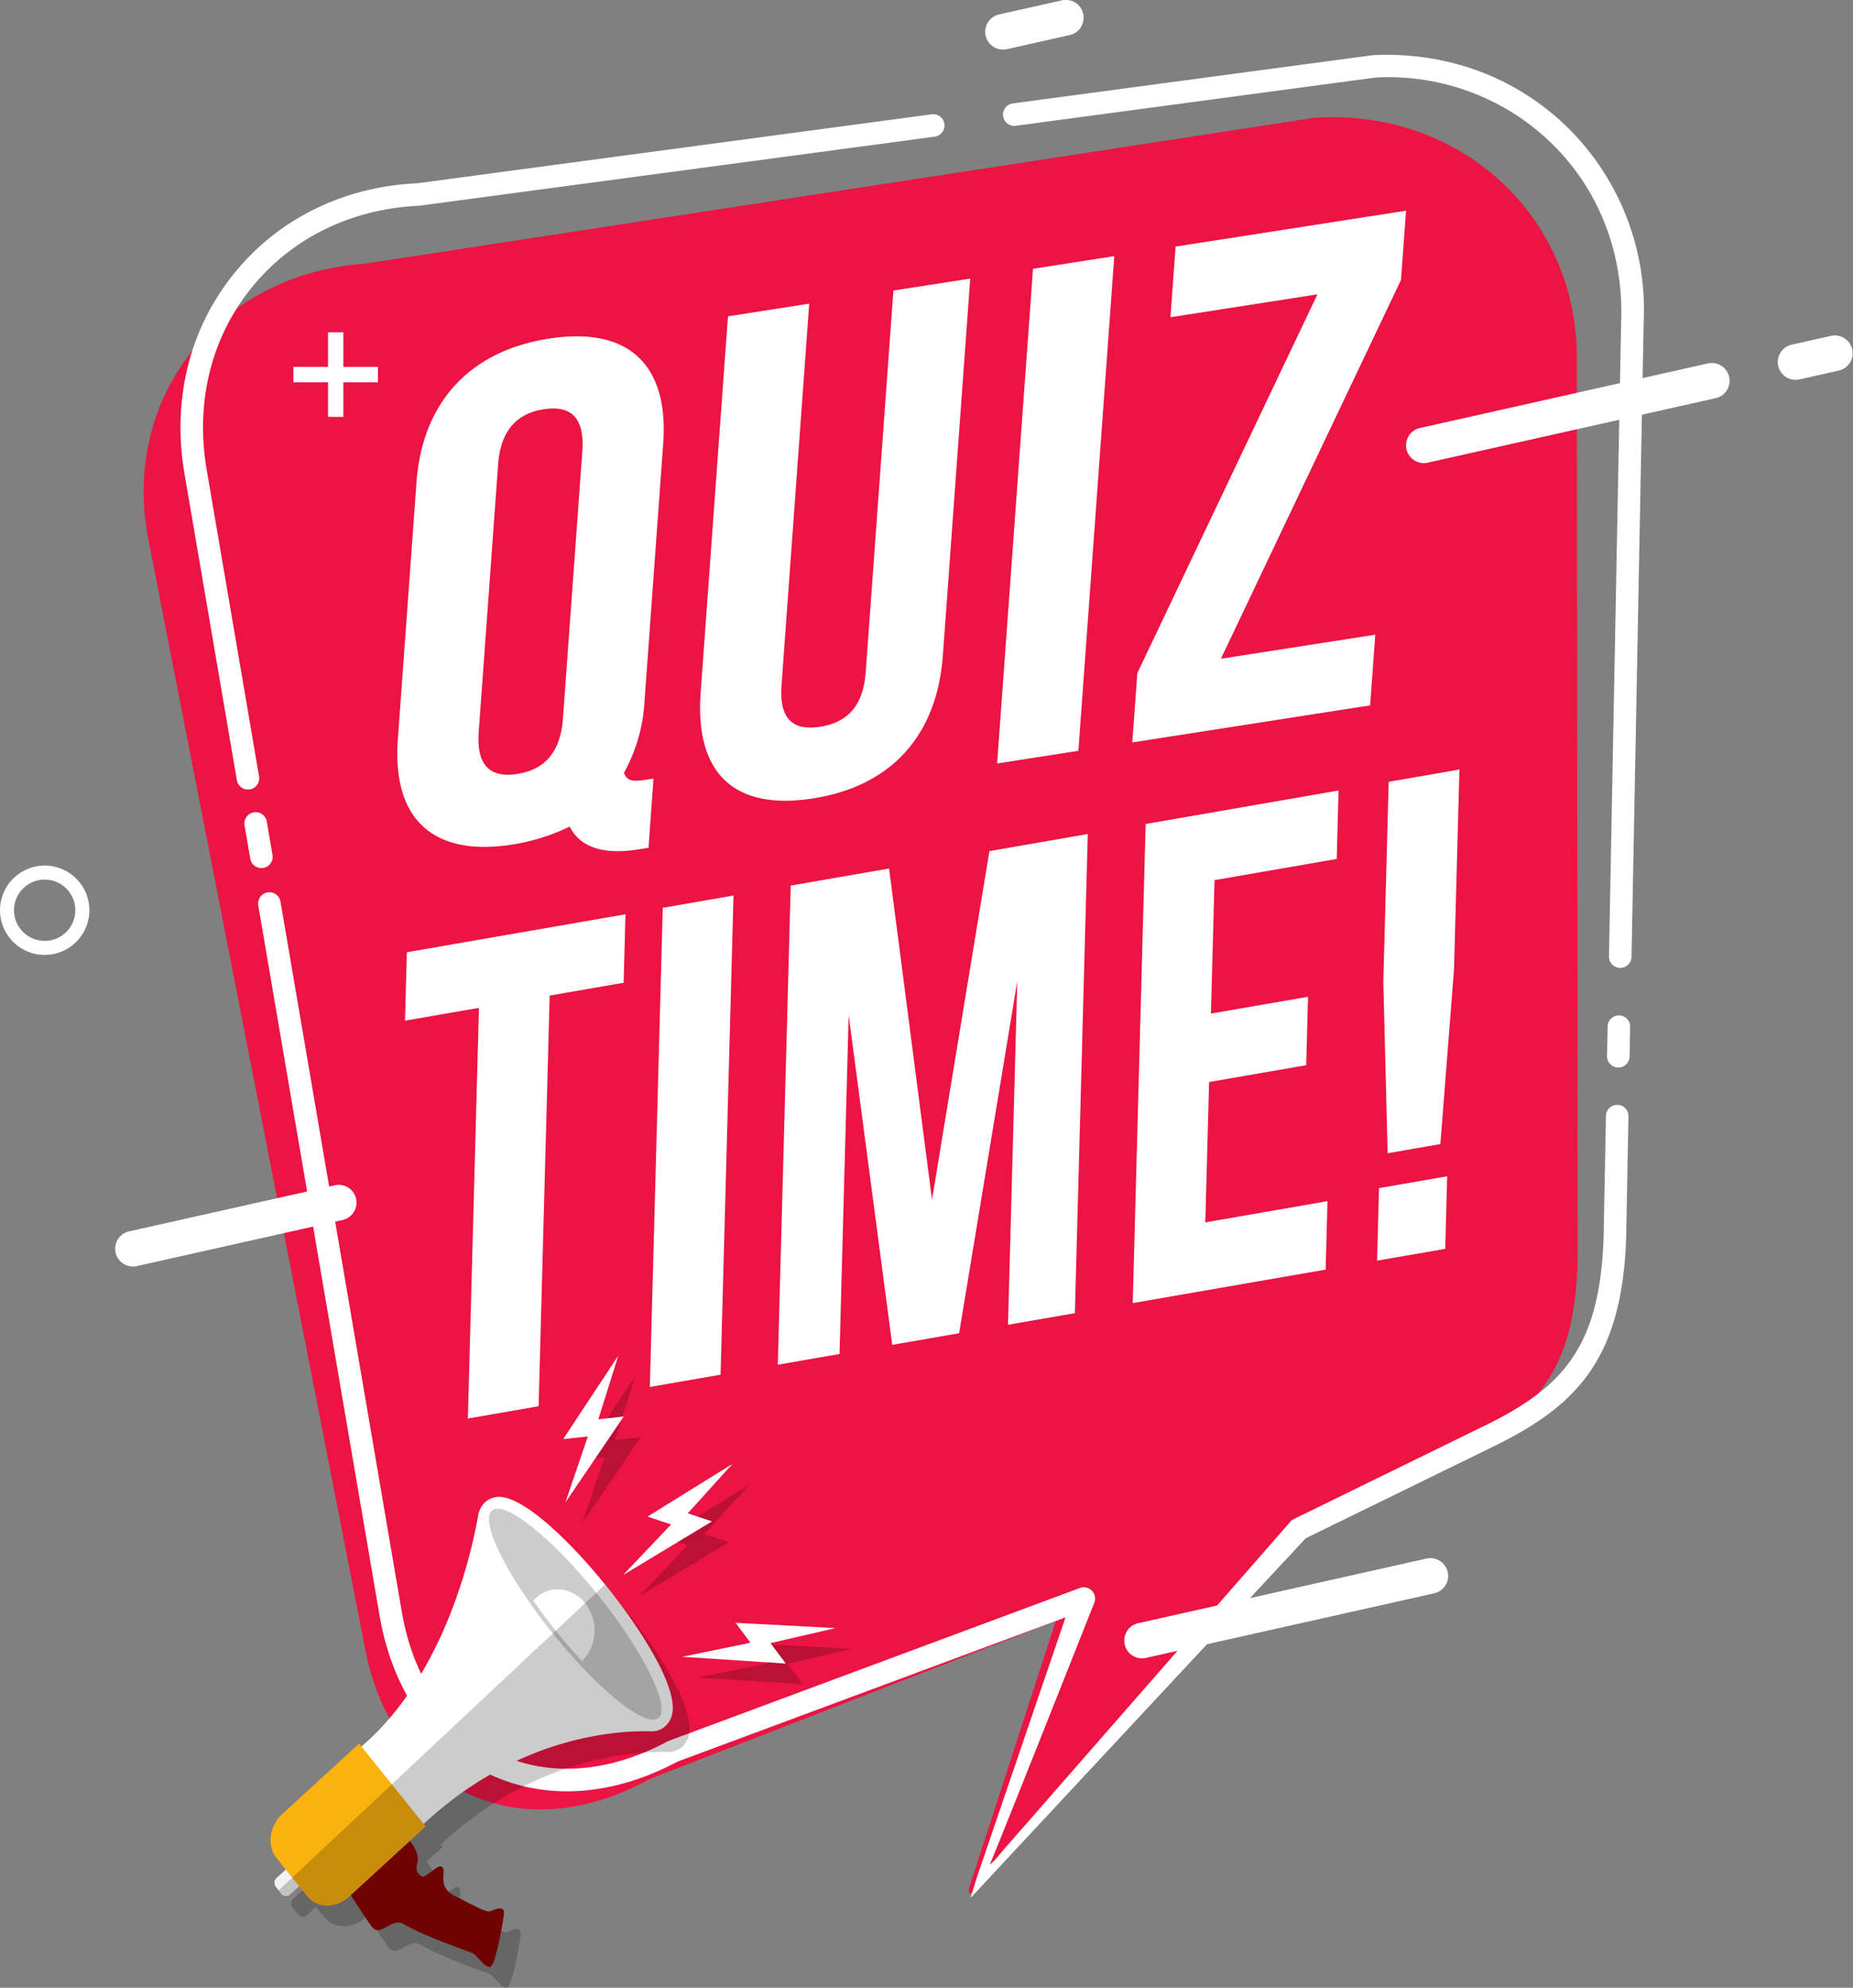 <svg xmlns="http://www.w3.org/2000/svg" xmlns:xlink="http://www.w3.org/1999/xlink" width="426.978" height="458" viewBox="0 0 426.978 458"><rect x="0" y="0" width="426.978" height="458" fill="#808080" stroke="none"/><defs><style>.a{fill:#eb1442;}.b,.i{fill:#fff;}.c,.i{fill-rule:evenodd;}.c,.h{opacity:0.2;mix-blend-mode:multiply;isolation:isolate;}.d{fill:url(#a);}.e{fill:#f3f3f3;}.f{fill:#cdcdcd;}.g{fill:url(#b);}</style><linearGradient id="a" x1="6.875" y1="4.931" x2="5.969" y2="3.146" gradientUnits="objectBoundingBox"><stop offset="0" stop-color="#fab20e"/><stop offset="0.348" stop-color="#f91508"/><stop offset="1" stop-color="#6f0301"/></linearGradient><linearGradient id="b" x1="6.447" y1="2.474" x2="6.978" y2="4.405" xlink:href="#a"/></defs><g transform="translate(-74.596 -17.176)"><path class="a" d="M356.468,27.2l-218.7,33.61C103.9,63.086,81.4,91.687,87.8,124.363L137.818,380.3c6.394,32.676,35.847,46.051,65.445,29.7l93.626-36.443-19.856,61.171c-.855,2.5.871,2.073,3.6-1.45l65.325-76.433,42.11-21.325c19.834-9.887,28.607-19.87,29.077-45.54l-.191-206.393C417.577,50.306,390.349,24.939,356.468,27.2Z" transform="translate(20.982 17.116)"/><g transform="translate(166.142 65.721)"><path class="b" d="M112.54,79.162c1.322-18.236,12.124-30.221,30.5-33.083s27.667,5.992,26.343,24.229l-4.3,59.27a37.908,37.908,0,0,1-4.733,16.513c.7,1.986,2.035,2.1,5.1,1.62l1.7-.265L166,163.4l-2.554.4c-8.341,1.3-13.4-.811-15.6-5.3a46.274,46.274,0,0,1-13.26,4.16c-18.381,2.865-27.67-6-26.345-24.231Zm14.339,57.492c-.593,8.145,2.928,10.654,8.887,9.726s9.925-4.6,10.515-12.747l4.468-61.551c.59-8.139-2.931-10.649-8.887-9.723s-9.928,4.608-10.518,12.747Z" transform="translate(-108.114 -16.601)"/><path class="b" d="M158.812,46.456l-6.383,87.929c-.59,8.139,2.942,10.488,8.9,9.559s9.914-4.444,10.5-12.583l6.383-87.926,17.7-2.759-6.3,86.787C188.293,145.7,178,157.606,159.623,160.471s-27.156-6.074-25.835-24.311l6.3-86.787Z" transform="translate(-63.892 -25.035)"/><path class="b" d="M166.991,41.7l18.725-2.917-8.27,113.979-18.725,2.917Z" transform="translate(-20.503 -28.313)"/><path class="b" d="M233.2,34.95l-1.158,15.956-41.5,87.282,35.571-5.542-1.183,16.284-54.807,8.538,1.161-15.959,41.5-87.282L178.919,59.5l1.18-16.281Z" transform="translate(-0.762 -34.95)"/></g><g transform="translate(167.919 194.479)"><g transform="translate(0 0)"><path class="b" d="M109.191,103.052l50.377-8.745-.426,15.773-17.04,2.958-2.551,94.623-16.3,2.832,2.554-94.629-17.04,2.958Z" transform="translate(-108.765 -60.948)"/><path class="b" d="M132.4,95.553l16.3-2.827-2.98,110.4-16.3,2.83Z" transform="translate(-73.005 -63.685)"/><path class="b" d="M175.752,171.783l13.225-80.312,22.669-3.936-2.977,110.4-15.407,2.674,2.136-79.167L182,202.561l-15.41,2.677L156.549,129.28l-2.106,78.066-14.227,2.469,2.98-110.4,22.666-3.936Z" transform="translate(-54.316 -72.67)"/><path class="b" d="M188.182,135.273l22.374-3.881-.423,15.77-22.377,3.884-.871,32.332,28.153-4.889-.426,15.77-44.451,7.716,2.977-110.393,44.451-7.718-.423,15.773-28.156,4.886Z" transform="translate(-2.475 -79.029)"/><path class="b" d="M206.933,175.823l-.451,16.715-15.707,2.728.451-16.718Zm-13.719-5.31-1-39.54,1.24-46.051,16.3-2.83-1.245,46.051L205.362,168.4Z" transform="translate(33.212 -82.093)"/></g></g><g transform="translate(116.187 29.806)"><g transform="translate(0 13.682)"><path class="b" d="M262.964,26.833,144.391,42.726c-16.991.773-32.095,8.2-42.309,20.9S87.839,92.658,90.745,109.64l12.072,70.654h0a2.595,2.595,0,0,0,5.116-.871h0L95.866,108.766c-2.652-15.491.991-30.371,10.267-41.889S129.156,48.614,144.864,47.9c.221-.025,118.794-15.92,118.794-15.92h0a2.595,2.595,0,0,0-.694-5.143Z" transform="translate(-89.824 -26.81)"/></g><g transform="translate(189.397)"><path class="b" d="M304.12,229.769l2.8-146.221a59.037,59.037,0,0,0-17.259-44.74C277.857,27.1,261.89,21.084,244.681,21.868c-.227.027-83.267,11.154-83.267,11.154h0a2.6,2.6,0,0,0,.694,5.146h0l83.04-11.132a53.939,53.939,0,0,1,40.864,15.456c10.739,10.668,16.319,25.193,15.724,40.914-.005.049-2.808,146.273-2.808,146.273h0a2.6,2.6,0,0,0,5.192.09Z" transform="translate(-159.169 -21.8)"/></g><g transform="translate(328.713 221.337)"><path class="b" d="M215.37,112.424l.131-6.937h0a2.594,2.594,0,1,0-5.187-.1h0l-.137,6.94h0a2.6,2.6,0,0,0,5.192.1Z" transform="translate(-210.178 -102.84)"/></g><g transform="translate(17.881 192.955)"><path class="b" d="M96.407,95.479l27.927,163.5c2.922,17.089,11.752,30.035,24.851,36.443s28.716,5.43,43.989-2.739a2.308,2.308,0,0,1-.314.142l94.678-35.2a2.593,2.593,0,0,1-3.354-3.277l-21.189,62.157c-1.093,3.04-2.447,7.664-2.447,7.664l77.6-83.275a2.5,2.5,0,0,1-.811.617l42.7-20.872c19.632-9.434,30.491-19.913,31.559-48.171.005-.055.538-28.227.538-28.227h0a2.6,2.6,0,1,0-5.189-.1h0l-.541,28.167c-.983,25.881-10.01,34.714-28.634,43.661-.014.005-42.708,20.886-42.708,20.886a2.591,2.591,0,0,0-.828.625l-67.09,76.747a10.66,10.66,0,0,1-2.2,2.278c.27-.145,24.16-60.475,24.16-60.475a2.63,2.63,0,0,0-.658-2.7,2.6,2.6,0,0,0-2.709-.576l-94.68,35.2c-.107.041-.213.1-.325.142-13.765,7.374-27.711,8.311-39.267,2.66s-19.375-17.256-22.008-32.652l-27.927-163.5h0a2.595,2.595,0,0,0-5.116.874Z" transform="translate(-96.371 -92.448)"/></g><g transform="translate(14.722 174.509)"><path class="b" d="M95.249,88.731l1.338,7.792h0a2.6,2.6,0,0,0,5.121-.877h0l-1.33-7.789h0a2.6,2.6,0,0,0-5.129.874Z" transform="translate(-95.214 -85.694)"/></g></g><path class="c" d="M175.924,186.008l0,0c-7.568-9.344-18.406-20.115-24.39-20.186a4.775,4.775,0,0,0-3.256,1.235,5.647,5.647,0,0,0-1.633,3.261c-.8,4.416-6.377,35.509-26.87,53.032l-.535-.669-17.663,16.188c-3.037,2.783-3.638,7.339-1.352,10.182l2.13,2.649-2.07,1.885a1.544,1.544,0,0,0-.273,2.04l1.412,1.77a1.325,1.325,0,0,0,1.928.019l2.068-1.906,1.871,2.327c2.291,2.838,6.612,2.881,9.647.1l.391-.361c.863,1.349,2.95,4.589,4.651,7.06,2.2,3.2,4.684-2.3,7.707-.281,4.8,2.78,14.038,5.919,15.56,6.541,1.5.62,3.616,4.747,4.73,2.674,1.1-2.065,2.453-9.83,2.657-11.761s-2.141-.961-3.119-.519c-.981.464-4.613-1.767-7.992-3.387s-2.862-3.889-2.8-5.654c.041-1.753-1.1-1.308-1.666-.929-.554.4-2.873,2.062-2.873,2.062s-2.341-.393-1.529-3.144c.582-1.983-.871-4.11-1.721-5.137l3.657-3.351-.451-.56c.2-.191.41-.358.615-.544,1.21-1.106,2.42-2.177,3.63-3.168.158-.126.314-.24.47-.363,1.284-1.035,2.565-2.029,3.843-2.944.1-.068.188-.123.284-.194,1.336-.945,2.666-1.844,3.988-2.668.055-.036.109-.066.167-.1q2.036-1.27,4.037-2.36a.692.692,0,0,1,.079-.038q2.04-1.11,4.031-2.04l.066-.03q2-.934,3.925-1.7l.1-.038c1.27-.511,2.521-.97,3.742-1.387.076-.025.147-.041.224-.068,1.172-.4,2.324-.754,3.441-1.071.145-.038.273-.068.415-.109,1.041-.287,2.065-.554,3.051-.781.243-.055.464-.093.7-.147.863-.188,1.718-.371,2.529-.522.388-.068.737-.117,1.112-.18.631-.1,1.273-.218,1.868-.3s1.125-.137,1.674-.2c.336-.041.7-.09,1.021-.12.814-.079,1.573-.139,2.289-.183l.1-.008c2.24-.137,3.966-.117,5.042-.09a4.582,4.582,0,0,0,3.275-1.221,5.307,5.307,0,0,0,1.614-3.261c.852-6.391-7.71-19.635-15.3-29.052C176.083,186.2,176.015,186.1,175.924,186.008Zm-9.158-18.875,13.454-19.826-5.856.658,4.6-14.672-12.7,19.225,5.681-.615Zm13.285,16.729,20.509-12.386-5.594-1.849,10.316-11.4-19.569,12.151,5.413,1.824Zm48.963,12.2-23-1.215,3.4,4.591-15.756,3.236,23.906,1.562-3.526-4.711Z" transform="translate(41.965 201.024)"/><g transform="translate(136.932 329.54)"><g transform="translate(0 32.532)"><path class="d" d="M117.493,172.251s3.084,3.034,2.281,5.771,1.529,3.144,1.529,3.144,2.319-1.666,2.873-2.062c.568-.38,1.71-.825,1.669.929-.06,1.764-.587,4.042,2.8,5.654s7.008,3.851,7.989,3.387c.981-.442,3.332-1.42,3.122.519s-1.562,9.7-2.66,11.761-3.231-2.054-4.73-2.674c-1.519-.623-10.764-3.761-15.557-6.541-3.026-2.021-5.506,3.482-7.707.281s-5.064-7.7-5.064-7.7Z" transform="translate(-85.96 -93.603)"/><path class="e" d="M104.876,178.217l-3.515,3.237a1.322,1.322,0,0,1-1.926-.019l-1.412-1.77a1.546,1.546,0,0,1,.27-2.04l3.534-3.212Z" transform="translate(-96.848 -89.862)"/><path class="b" d="M119.274,219.263,104.9,201.42c20.91-17.439,26.564-49.017,27.372-53.469a5.63,5.63,0,0,1,1.631-3.261,4.783,4.783,0,0,1,3.258-1.234c6.044.071,17.054,11.072,24.633,20.481s16.155,22.661,15.3,29.052a5.307,5.307,0,0,1-1.614,3.261,4.582,4.582,0,0,1-3.275,1.221C166.466,197.312,142.292,197.528,119.274,219.263Z" transform="translate(-84.466 -143.455)"/><path class="f" d="M140.8,164.111c10.619,13.17,16.966,25.93,14.189,28.487-2.8,2.556-13.672-6.047-24.289-19.214-10.633-13.178-16.988-25.922-14.189-28.481S130.174,150.933,140.8,164.111Z" transform="translate(-65.519 -141.731)"/><path class="b" d="M119.591,153.878c1.647,2.354,3.422,4.75,5.307,7.079,1.909,2.376,3.887,4.627,5.88,6.773a9.949,9.949,0,0,0,1.57-12.088,8.52,8.52,0,0,0-5.334-4.146,7.125,7.125,0,0,0-7.423,2.382Z" transform="translate(-59.036 -129.931)"/><path class="g" d="M133.172,183.345,115.518,199.53c-3.034,2.778-7.352,2.734-9.644-.1l-7.068-8.784c-2.283-2.843-1.685-7.4,1.352-10.182l17.663-16.188Z" transform="translate(-97.42 -107.414)"/><path class="h" d="M188.865,180.195c.855-6.391-7.708-19.635-15.3-29.052-.085-.1-.153-.2-.24-.3L98.1,221.332l.718.9a1.322,1.322,0,0,0,1.926.019l2.076-1.92,1.865,2.341c2.291,2.838,6.61,2.881,9.644.1l17.655-16.185-.459-.56c22.882-21.293,46.742-21.517,52.448-21.355a4.582,4.582,0,0,0,3.275-1.221A5.307,5.307,0,0,0,188.865,180.195Z" transform="translate(-96.235 -130.661)"/></g><path class="i" d="M134.807,131.544l-4.6,14.672,5.856-.659-13.453,19.825,5.184-15.227-5.681.613Z" transform="translate(-54.676 -131.544)"/><path class="i" d="M152.387,140.672l-10.317,11.4,5.592,1.851-20.507,12.384,11.075-11.661-5.416-1.824Z" transform="translate(-45.94 -115.741)"/><path class="i" d="M167.5,155.3l-14.979,3.462,3.526,4.71-23.907-1.56,15.758-3.238-3.4-4.59Z" transform="translate(-37.317 -92.529)"/></g><g transform="translate(100.973 290.161)"><path class="b" d="M135.118,117.225l-24.2,5.424-23.475,5.26h0a4.1,4.1,0,0,0,1.8,7.992h0l23.461-5.255,24.2-5.424h0a4.1,4.1,0,0,0-1.792-8Z" transform="translate(-84.254 -117.126)"/></g><g transform="translate(398.438 94.447)"><g transform="translate(0 6.353)"><path class="b" d="M262.958,47.893l-18.3,4.1-48.3,10.827h0a4.1,4.1,0,0,0,1.808,7.992h0L246.446,59.99l18.3-4.1h0a4.1,4.1,0,0,0-1.792-8Z" transform="translate(-193.167 -47.793)"/></g><g transform="translate(85.889)"><path class="b" d="M236.867,45.567l-5.678,1.273-3.373.757h0a4.1,4.1,0,1,0,1.792,8h0l3.376-.757,5.675-1.273h0a4.1,4.1,0,0,0-1.792-8Z" transform="translate(-224.614 -45.467)"/></g></g><g transform="translate(333.808 376.235)"><path class="b" d="M238.81,148.74,172.7,163.554h0a4.1,4.1,0,1,0,1.8,7.994h0l66.1-14.814h0a4.1,4.1,0,1,0-1.792-7.994Z" transform="translate(-169.503 -148.64)"/></g><path class="b" d="M118.83,53.172h-7.964V45.213h-3.537v7.959h-7.98v3.545h7.98v7.972h3.537V56.717h7.964Z" transform="translate(42.852 48.539)"/><g transform="translate(301.699 17.176)"><path class="b" d="M175.263,17.275l-14.312,3.209h0a4.1,4.1,0,1,0,1.792,8h0l14.312-3.209h0a4.1,4.1,0,1,0-1.792-8Z" transform="translate(-157.747 -17.176)"/></g><g transform="translate(74.596 216.613)"><path class="b" d="M74.6,100.491A10.293,10.293,0,1,0,84.882,90.2,10.3,10.3,0,0,0,74.6,100.491Zm3.231,0a7.06,7.06,0,1,1,7.055,7.06A7.07,7.07,0,0,1,77.827,100.491Z" transform="translate(-74.596 -90.197)"/></g></g></svg>